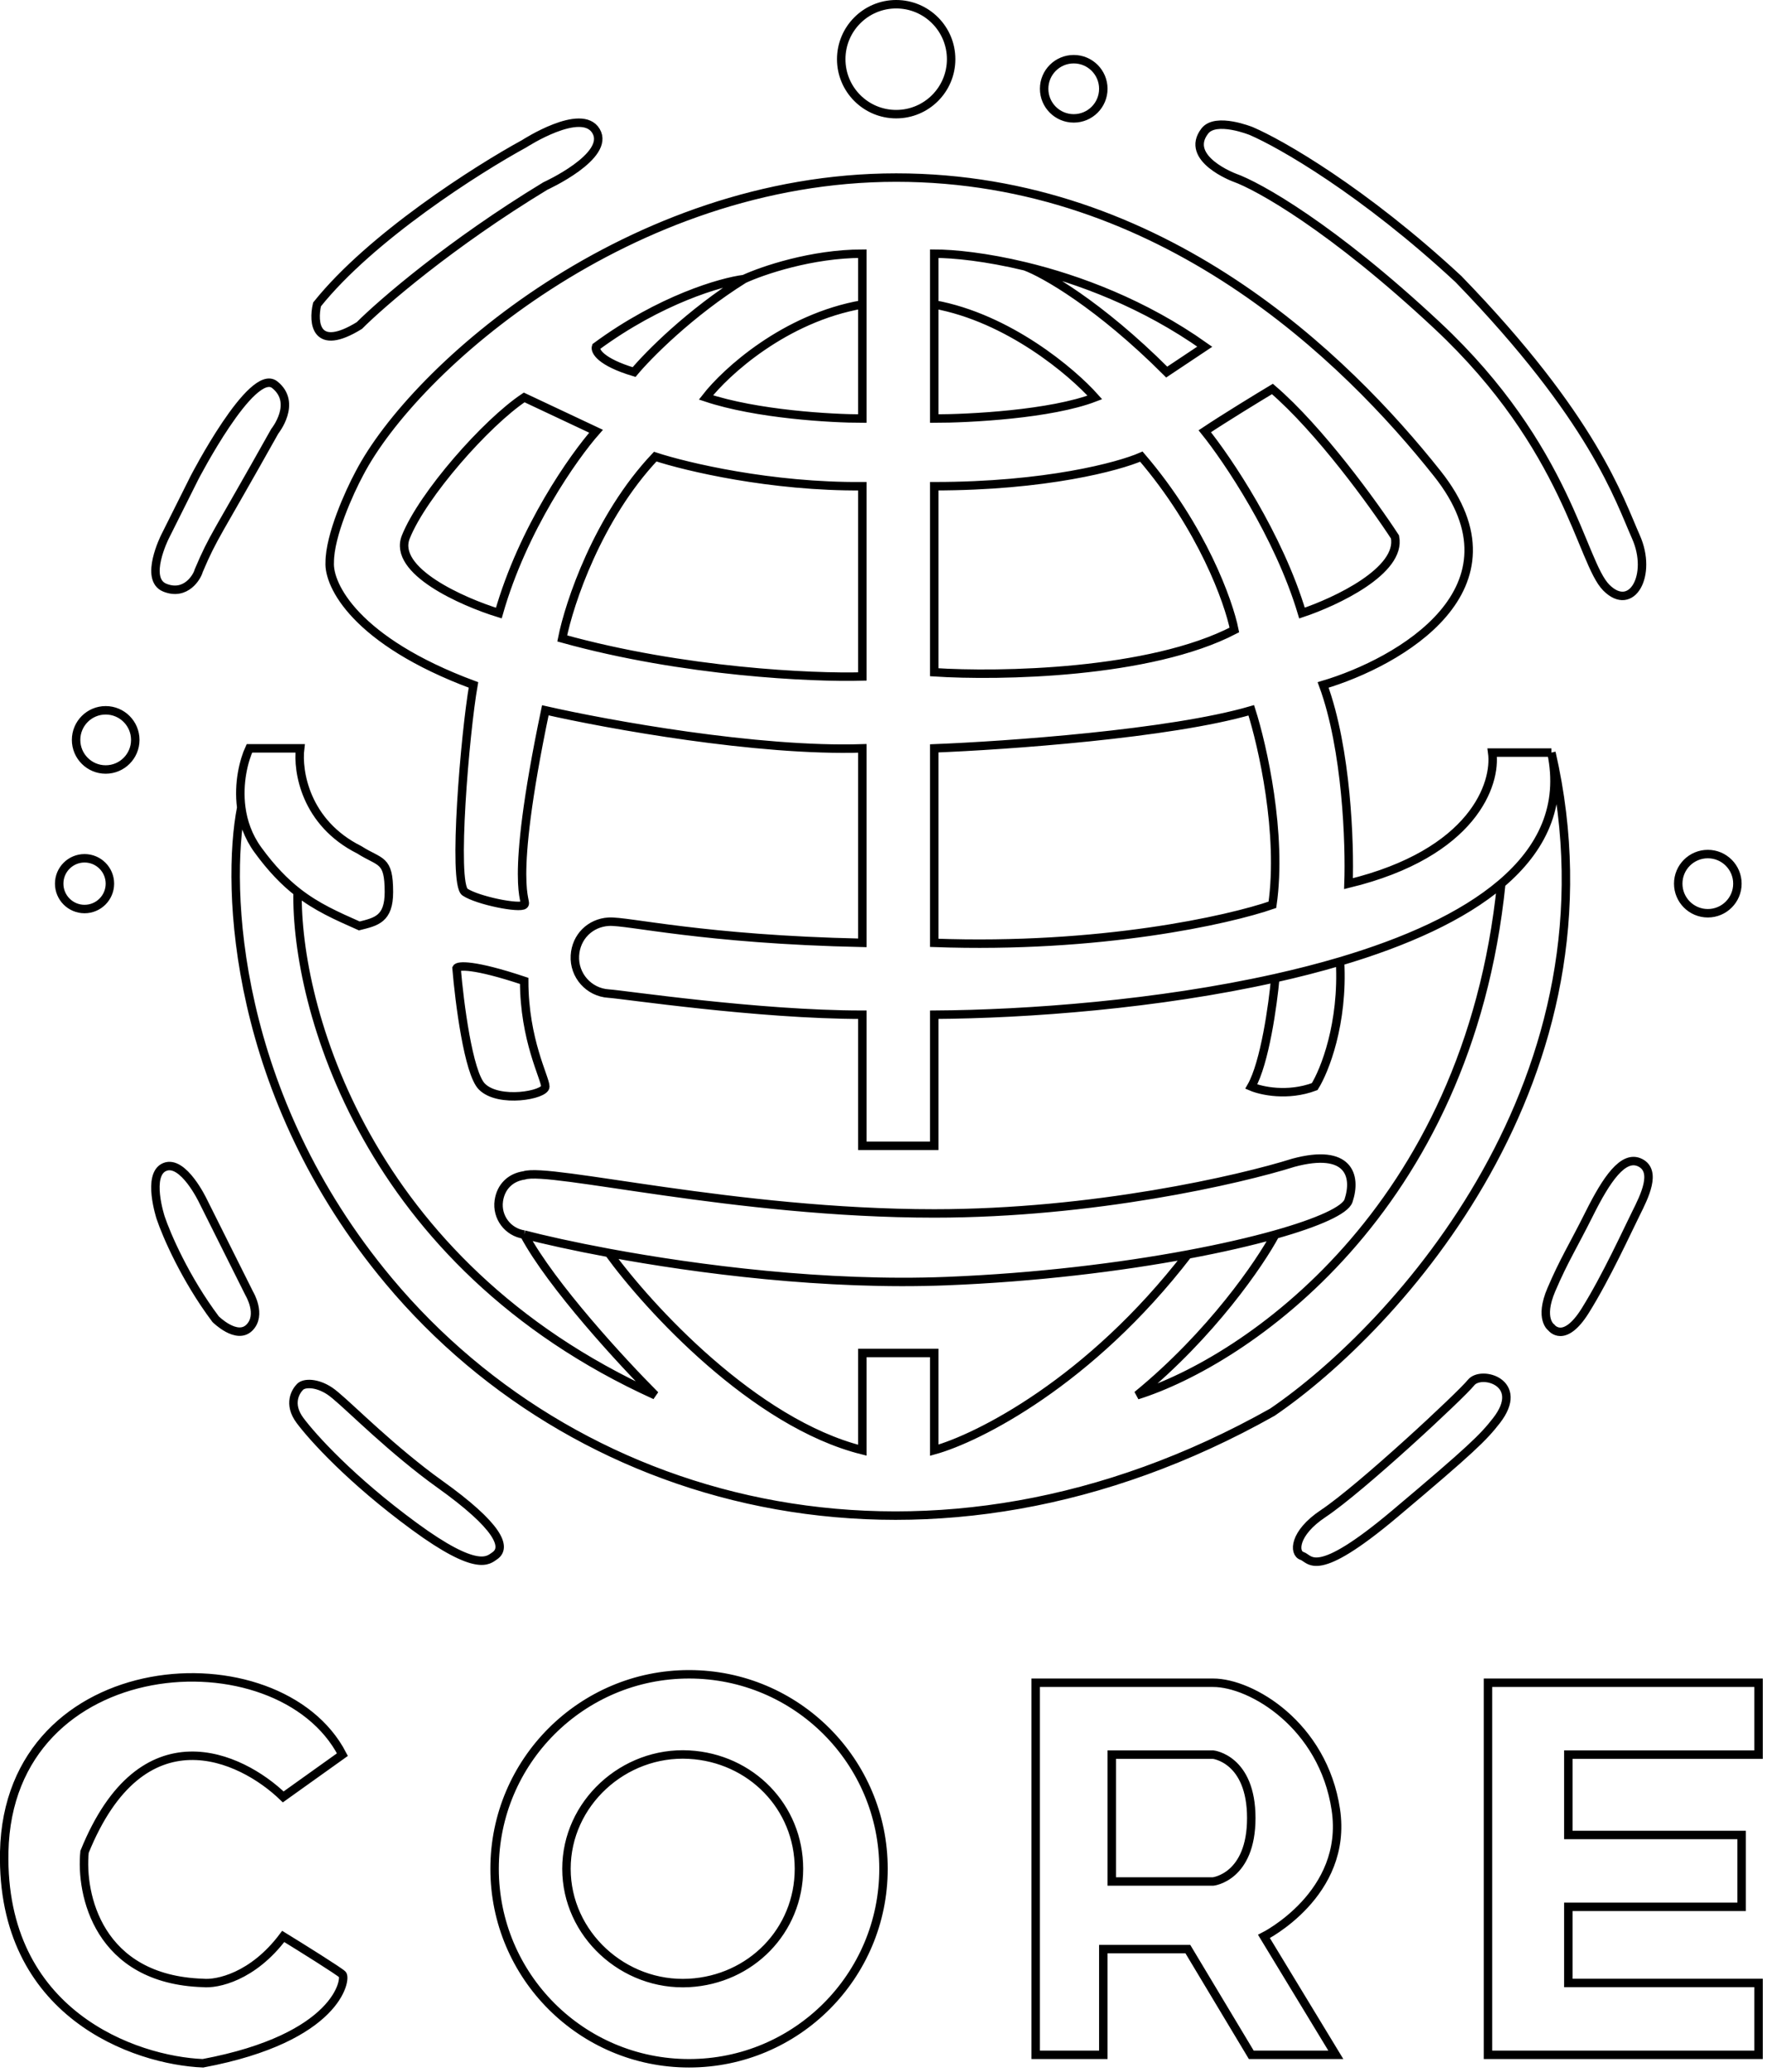<svg width="209" height="245" viewBox="0 0 209 245" fill="none" xmlns="http://www.w3.org/2000/svg">
<path d="M183.5 89H176.5C177 92.667 174.3 100.9 159.5 104.5C159.667 99.833 159.3 88.6 156.5 81C165.5 78.333 180.8 69.6 170 56C159.2 42.4 137.5 21 106 21C74.5 21 49 43.5 42.5 56C41.333 58.167 39 63.3 39 66.5C38.833 69.167 42 75.8 56 81C55 86.667 53.5 104.5 55 105.5C56.5 106.5 61.5 107.5 62 107C62.5 106.5 60 105.5 64.5 84C71.833 85.667 89.6 88.9 102 88.5V111.5C83.2 111.1 74.205 108.87 72 109C69.795 109.13 68.13 110.795 68 113C67.862 115.347 69.653 117.362 72 117.5C73.646 117.597 89.6 120 102 120V135.5H110.5V120C121.549 119.931 136.979 118.772 150.839 115.675M183.5 89C192.3 127.4 165.167 157 150.5 167C110.5 189.5 69 179 46 151.5C27.6 129.5 26.689 105 28.534 95.5M183.5 89C184.842 95.296 182.395 100.396 177.571 104.5M110.5 36C119.3 37.6 126.833 44 129.5 47C124.3 49 114.667 49.5 110.5 49.5V36ZM110.5 36V30C112.817 30 116.66 30.39 121.259 31.5M102 36V49.5C98.333 49.5 89.5 49 83.5 47C85.833 44 92.8 37.6 102 36ZM102 36V30C96 30 90.167 32 88 33M88 33C81.6 37 76.667 42 75 44C71 42.8 70.333 41.5 70.5 41C78.1 35.4 85.333 33.333 88 33ZM121.259 31.5C127.577 33.025 135.323 35.907 142.5 41L138 44C130 36 123.506 32.333 121.259 31.5ZM28.534 95.5C28.146 92.582 28.863 89.879 29.5 88.5H35.5C35.167 91.167 36.1 97.3 42.5 100.5C45 102.096 46 101.5 46 105.5C46 108.7 44.5 109 42.5 109.5C39.816 108.307 37.488 107.292 35.197 105.5M28.534 95.5C28.755 97.166 29.337 98.901 30.5 100.5C32.114 102.719 33.647 104.288 35.197 105.5M35.197 105.5C34.965 118.833 43.1 149.4 77.5 165C73.667 161.167 65.2 152 62 146M62 146C60.067 145.724 58.724 143.933 59 142C59.234 140.36 60.36 139.234 62 139C65 138 87 143.5 110.5 143.5C129.3 143.5 146.667 139.5 153 137.5C159.5 135.758 160.5 139 159.5 142C159.13 143.109 155.957 144.561 150.839 146M62 146C64.37 146.616 67.818 147.391 72 148.167M72 148.167C82.522 150.119 97.688 152.072 112 151.5C122.549 151.078 132.475 149.855 140.5 148.356M72 148.167C76.667 154.611 89.2 168.3 102 171.5V160H110.5V171.5C115.667 170.071 128.9 163.442 140.5 148.356M140.5 148.356C144.46 147.617 147.958 146.81 150.839 146M150.839 146C149.06 149.333 143.3 157.8 134.5 165C147.214 161 173.627 143.3 177.571 104.5M177.571 104.5C172.969 108.415 166.204 111.424 158.5 113.703M150.839 115.675C150.56 118.783 149.6 125.7 148 128.5C149.167 129 152.3 129.7 155.5 128.5C156.667 126.635 158.9 121.065 158.5 113.703M150.839 115.675C153.463 115.089 156.03 114.434 158.5 113.703M106 0.5C102.41 0.5 99.5 3.41 99.5 7C99.5 10.59 102.41 13.5 106 13.5C109.59 13.5 112.5 10.59 112.5 7C112.5 3.41 109.59 0.5 106 0.5ZM127 14C125.067 14 123.5 12.433 123.5 10.5C123.5 8.567 125.067 7 127 7C128.933 7 130.5 8.567 130.5 10.5C130.5 12.433 128.933 14 127 14ZM12.5 91C10.567 91 9 89.433 9 87.5C9 85.567 10.567 84 12.5 84C14.433 84 16 85.567 16 87.5C16 89.433 14.433 91 12.5 91ZM10 107.5C8.343 107.5 7 106.157 7 104.5C7 102.843 8.343 101.5 10 101.5C11.657 101.5 13 102.843 13 104.5C13 106.157 11.657 107.5 10 107.5ZM202 101C200.067 101 198.5 102.567 198.5 104.5C198.5 106.433 200.067 108 202 108C203.933 108 205.5 106.433 205.5 104.5C205.5 102.567 203.933 101 202 101ZM110.5 111.5V88.5C119 88.167 138.4 86.8 148 84C149.333 88.167 151.7 98.6 150.5 107C145.333 108.796 130.1 112.21 110.5 111.5ZM110.5 79.5C118.167 80 136 79.7 146 74.5C145.333 71.167 142.2 62.4 135 54C132.333 55.167 123.7 57.5 110.5 57.5V79.5ZM102 57.5V80C96.167 80.167 80.9 79.5 66.5 75.5C67.333 71.333 70.7 61.2 77.5 54C81.167 55.205 91.2 57.592 102 57.5ZM62 47L70.5 51C67.853 54 61.848 62.5 59 72.5C54.667 71.167 46.4 67.5 48 63.5C50 58.5 57.5 50 62 47ZM142.5 51C145.187 54.333 151.248 63.3 154 72.5C158 71.167 165.8 67.5 165 63.5C162.5 59.667 156.1 50.8 150.5 46C148.833 47 144.9 49.4 142.5 51ZM194 137.5C192 136.5 190 139.5 188 143.5C186 147.5 185 149 183.5 152.5C182 156 183.5 157 183.5 157C183.5 157 185 159 187.5 155C190 151 192.5 145.5 193.5 143.5C194.5 141.5 196 138.5 194 137.5ZM54 114.5C54.333 118.5 55.4 126.9 57 128.5C59 130.5 64.5 129.5 64.5 128.5C64.5 127.5 62 123 62 116C56 114 54.167 114.167 54 114.5ZM70.5 15.5C68.777 12.603 62 17 62 17C56.5 20 43.9 28 37.5 36C37 38.167 37.3 41.7 42.5 38.5C45.167 35.833 53.3 28.8 64.5 22C64.5 22 72.265 18.469 70.5 15.5ZM32.5 45.5C29.803 43.343 23 56.5 23 56.5L19.5 63.5C19.5 63.5 17 68.5 19.5 69.5C22 70.5 23.331 68.183 23.5 67.5C25.268 63.333 25.5 63.5 32.5 51C32.5 51 35.197 47.657 32.5 45.5ZM142.5 15.5C140 18.753 146 21 146 21C148.833 22 157.6 26.9 170 38.5C185.5 53 187 66.5 190 69.5C193 72.5 195.5 68 193.5 63.5C191.5 59 188.5 49.5 172.5 33C161.3 22.6 151.5 17 148 15.5C148 15.5 143.809 13.797 142.5 15.5ZM19.5 138C17.317 138.873 19 144 19 144C19.667 146 21.9 151.2 25.5 156C25.5 156 28 158.5 29.5 157C31 155.5 29.5 153 29.5 153C28.333 150.667 25.6 145.2 24 142C24 142 21.683 137.127 19.5 138ZM35.5 164C35 164.5 34 166 35.5 168C37 170 41.5 175 49 180.5C56.5 186 57.75 184.5 58.5 184C60 183 59 180.5 52 175.5C51.289 174.992 50.624 174.494 50 174.008C44.482 169.708 40.5 165.5 39 164.5C37.5 163.5 36 163.5 35.5 164ZM154 184C153 183.684 153 181.333 156.5 179C161 176 172.8 165 174 163.5C175.2 162 180.5 163.5 177 168C175.444 170 174.026 171.399 165 179C155.5 187 155 184.316 154 184ZM40.5 207.5L33.5 212.5C28.5 207.667 16.8 202.2 10 219C9.5 224 11.6 234.1 24 234.5C25.667 234.667 29.9 233.8 33.5 229C35.667 230.333 40.1 233.1 40.5 233.5C41 234 40 241 24 244C16 243.667 0.1 238.2 0.5 219C1 195 33 193 40.5 207.5ZM81.5 198C68.797 198 58.5 208.297 58.5 221C58.5 233.703 68.797 244 81.5 244C94.203 244 104.5 233.703 104.5 221C104.5 208.297 94.203 198 81.5 198ZM81.5 207.5C73.775 207.078 67 213.263 67 221C67 228.737 73.775 234.922 81.5 234.5C88.808 234.101 94.5 228.319 94.5 221C94.5 213.681 88.808 207.899 81.5 207.5ZM122.5 199V243H130.5V230.5H140.5L148 243H158L149.5 229C149.5 229 159.5 224 158 214C156.5 204 148 199 143.5 199C139 199 122.5 199 122.5 199ZM131.5 207.5V222.5H143.5C143.5 222.5 148 222 148 215C148 208 143.5 207.5 143.5 207.5H131.5ZM176 199V243H208V234.5H185.5V225.5H206V217H185.5V207.5H208V199H176Z" stroke="black"/>
</svg>
